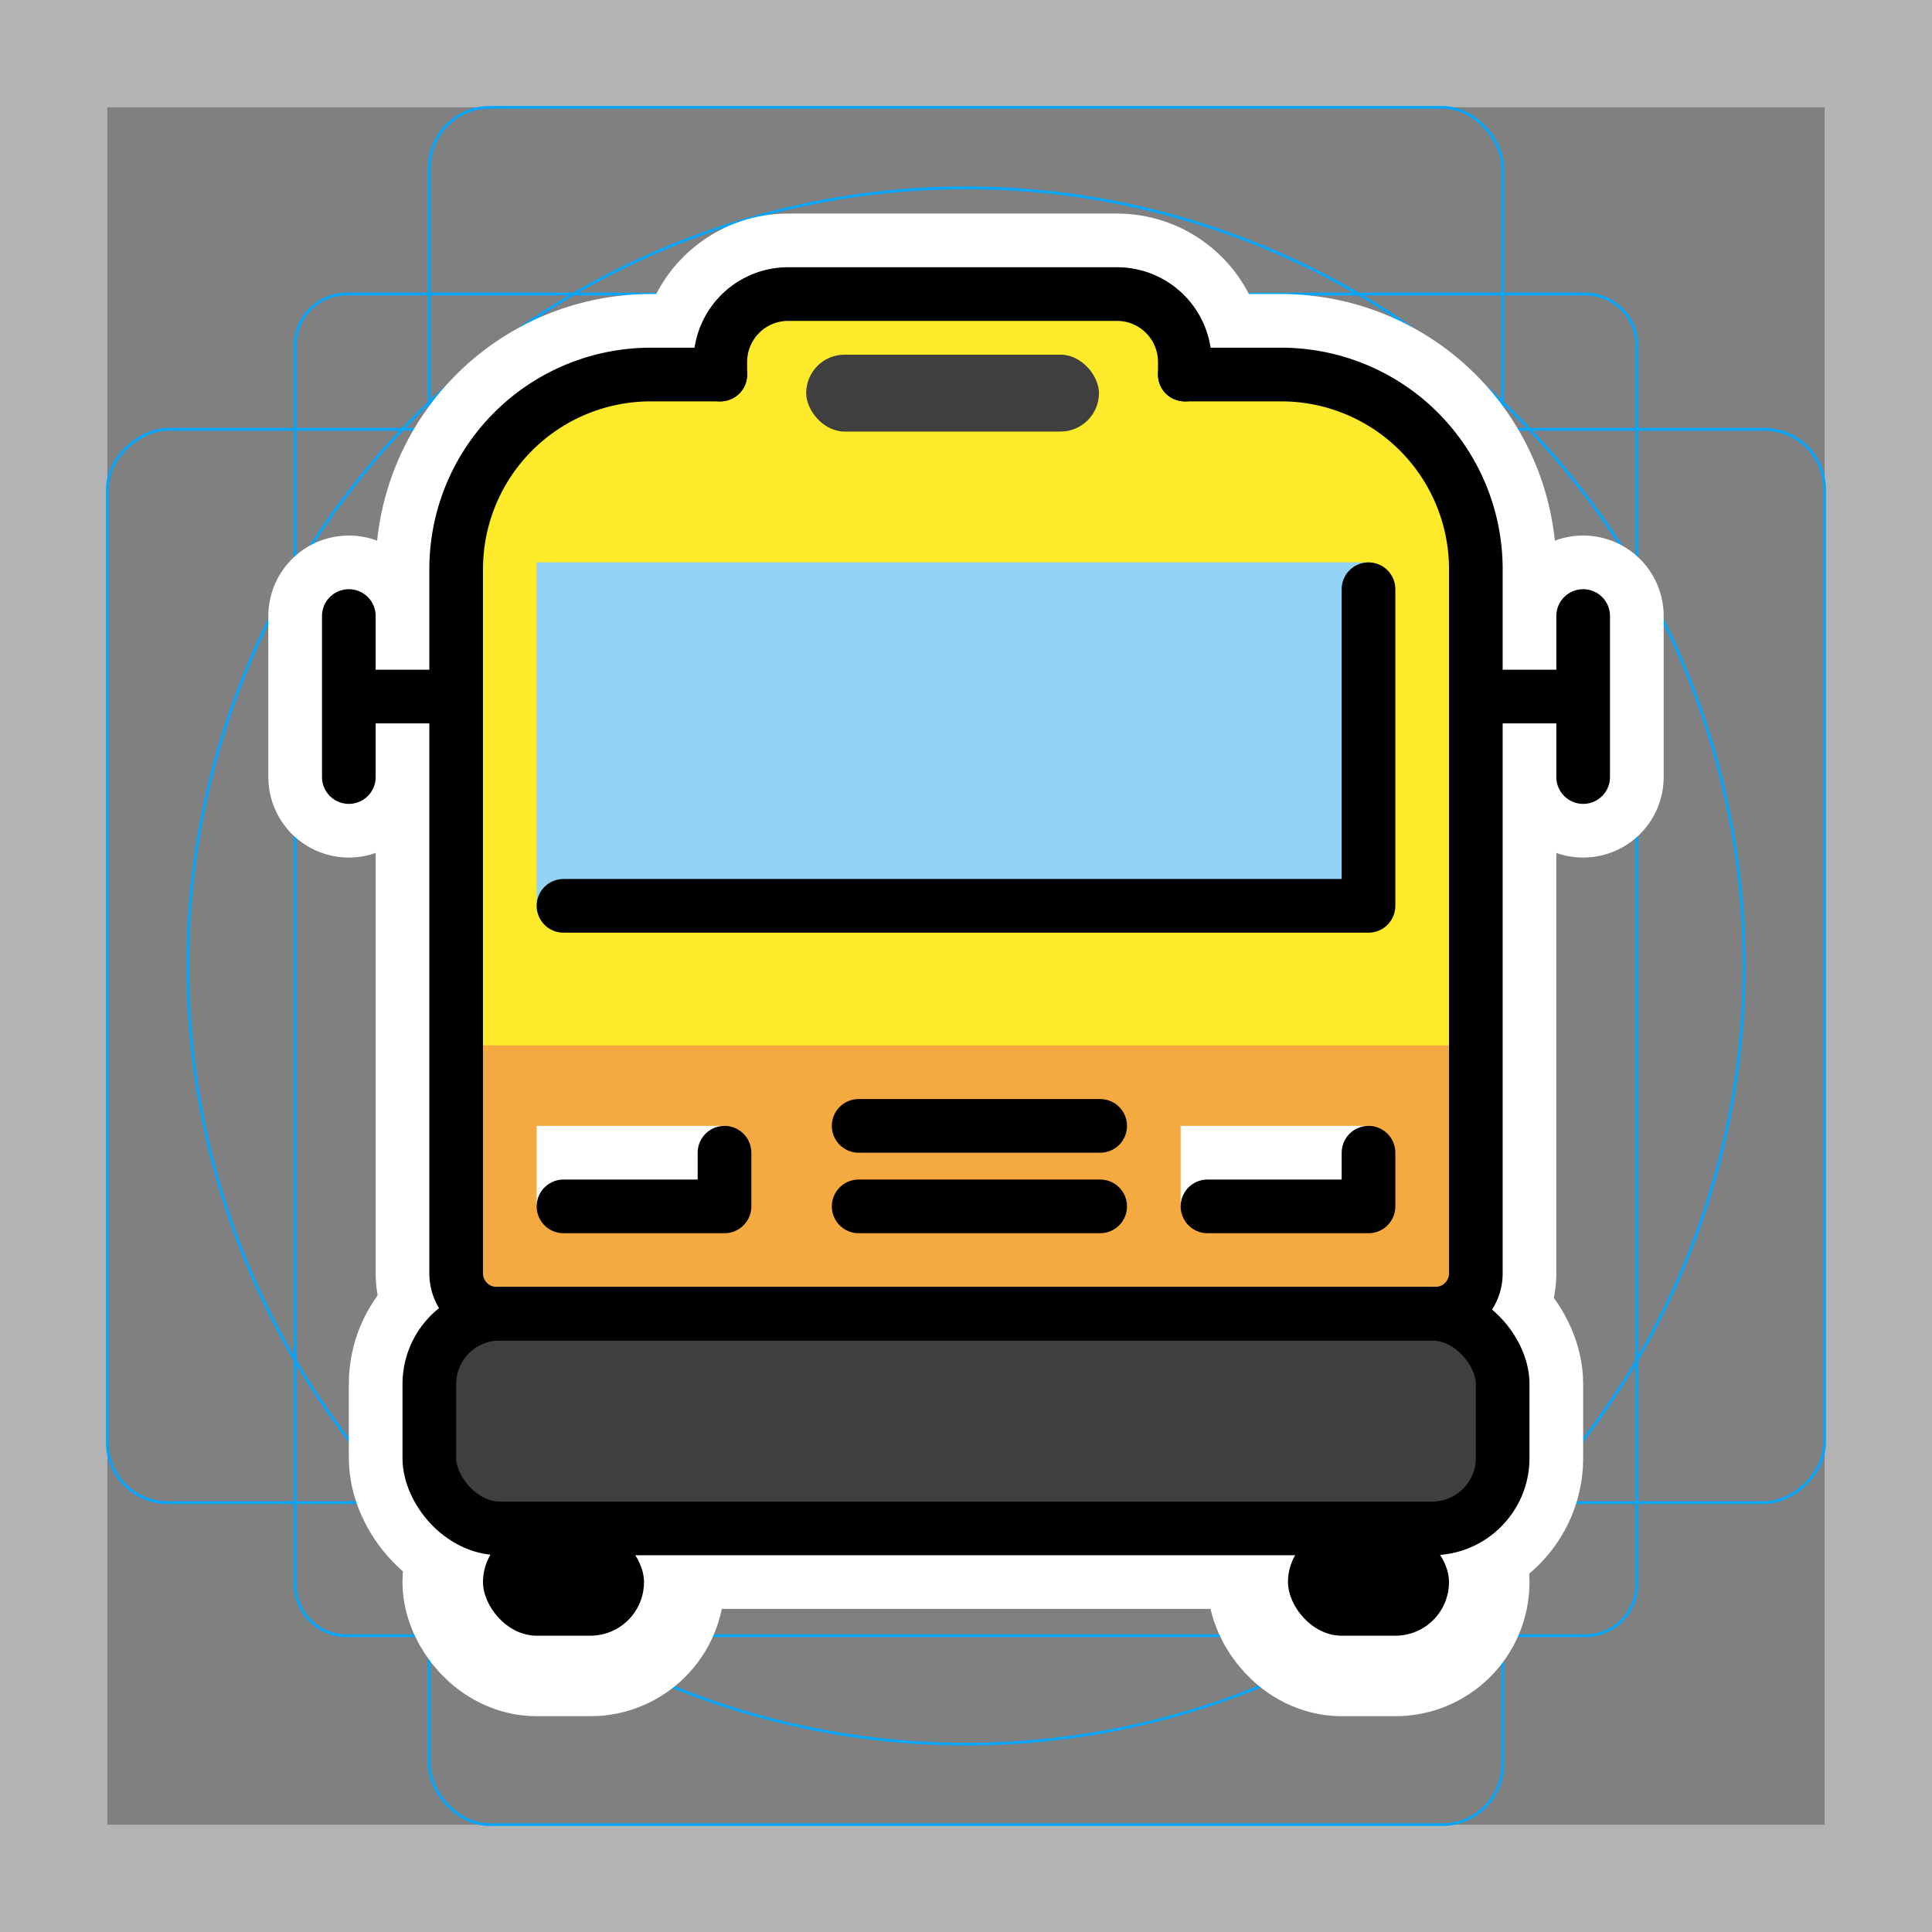 <svg viewBox="0 0 72 72" xmlns="http://www.w3.org/2000/svg"><rect x="0" y="0" width="72" height="72" fill="#808080" stroke="none"/><path fill="#b3b3b3" d="M68 4v64H4V4h64m4-4H0v72h72V0z"/><path fill="none" stroke="#00a5ff" stroke-miterlimit="10" stroke-width=".1" d="M12.923 10.958h46.154A1.923 1.923 0 0161 12.881v46.154a1.923 1.923 0 01-1.923 1.923H12.923A1.923 1.923 0 0111 59.035V12.881a1.923 1.923 0 011.923-1.923z"/><rect x="16" y="4" rx="2.254" ry="2.254" width="40" height="64" fill="none" stroke="#00a5ff" stroke-miterlimit="10" stroke-width=".1"/><rect x="16" y="4" rx="2.254" ry="2.254" width="40" height="64" transform="rotate(90 36 36)" fill="none" stroke="#00a5ff" stroke-miterlimit="10" stroke-width=".1"/><circle cx="36" cy="36" r="29" fill="none" stroke="#00a5ff" stroke-miterlimit="10" stroke-width=".1"/><g stroke-linecap="round" stroke-miterlimit="10" stroke-width="6" stroke="#fff" fill="none" stroke-linejoin="round"><rect x="16" y="48.958" rx="2.621" ry="2.621" width="40" height="8"/><rect x="18" y="56.958" rx="2" ry="2" width="6" height="4"/><rect x="48" y="56.958" rx="2" ry="2" width="6" height="4"/><path d="M16 25.958h-3m0-3v6m43-3h3m0-3v6m-14.844-15h3.614a7.252 7.252 0 017.23 7.23v26.27a1.504 1.504 0 01-1.5 1.5h-35a1.504 1.504 0 01-1.5-1.5v-26.27a7.252 7.252 0 017.23-7.23h2.614"/><path d="M51 21.958v11.8H21m0 11.2h6v-2m18 2h6v-2m-19-1h9m-9 3h9m-14.156-31v-.479a2.528 2.528 0 012.521-2.52h12.27a2.528 2.528 0 012.52 2.52v.48"/></g><rect x="27.689" y="10.958" rx="2.47" ry="2.47" width="16.946" height="4.941" fill="#fcea2b"/><path fill="#fcea2b" d="M24.23 13.958h23.54a7.23 7.23 0 017.23 7.23v26.27a1.5 1.5 0 01-1.5 1.5h-35a1.5 1.5 0 01-1.5-1.5v-26.27a7.23 7.23 0 017.23-7.23z"/><path fill="#f4aa41" d="M17 38.958h38v10H17z"/><path fill="#92d3f5" d="M20 20.958h31v13H20z"/><path fill="#fff" d="M20 41.958h7v3h-7zm24 0h7v3h-7z"/><rect x="16" y="48.958" rx="2.621" ry="2.621" width="40" height="8" fill="#3f3f3f"/><rect x="30.044" y="13.217" rx="1.433" ry="1.433" width="10.911" height="2.866" fill="#3f3f3f"/><g><rect x="16" y="48.958" rx="2.621" ry="2.621" width="40" height="8" fill="none" stroke="#000" stroke-linecap="round" stroke-linejoin="round" stroke-width="2"/><rect x="18" y="56.958" rx="2" ry="2" width="6" height="4"/><rect x="48" y="56.958" rx="2" ry="2" width="6" height="4"/><path fill="none" stroke="#000" stroke-linecap="round" stroke-linejoin="round" stroke-width="2" d="M16 25.958h-3m0-3v6m43-3h3m0-3v6m-14.844-15h3.614a7.252 7.252 0 017.23 7.23v26.27a1.504 1.504 0 01-1.5 1.5h-35a1.504 1.504 0 01-1.5-1.5v-26.27a7.252 7.252 0 017.23-7.23h2.614"/><path fill="none" stroke="#000" stroke-linecap="round" stroke-linejoin="round" stroke-width="2" d="M51 21.958v11.8H21m0 11.2h6v-2m18 2h6v-2"/><path fill="none" stroke="#000" stroke-linecap="round" stroke-miterlimit="10" stroke-width="2" d="M32 41.958h9m-9 3h9"/><path fill="none" stroke="#000" stroke-linecap="round" stroke-linejoin="round" stroke-width="2" d="M26.844 13.958v-.479a2.528 2.528 0 012.521-2.52h12.27a2.528 2.528 0 012.52 2.52v.48"/></g></svg>